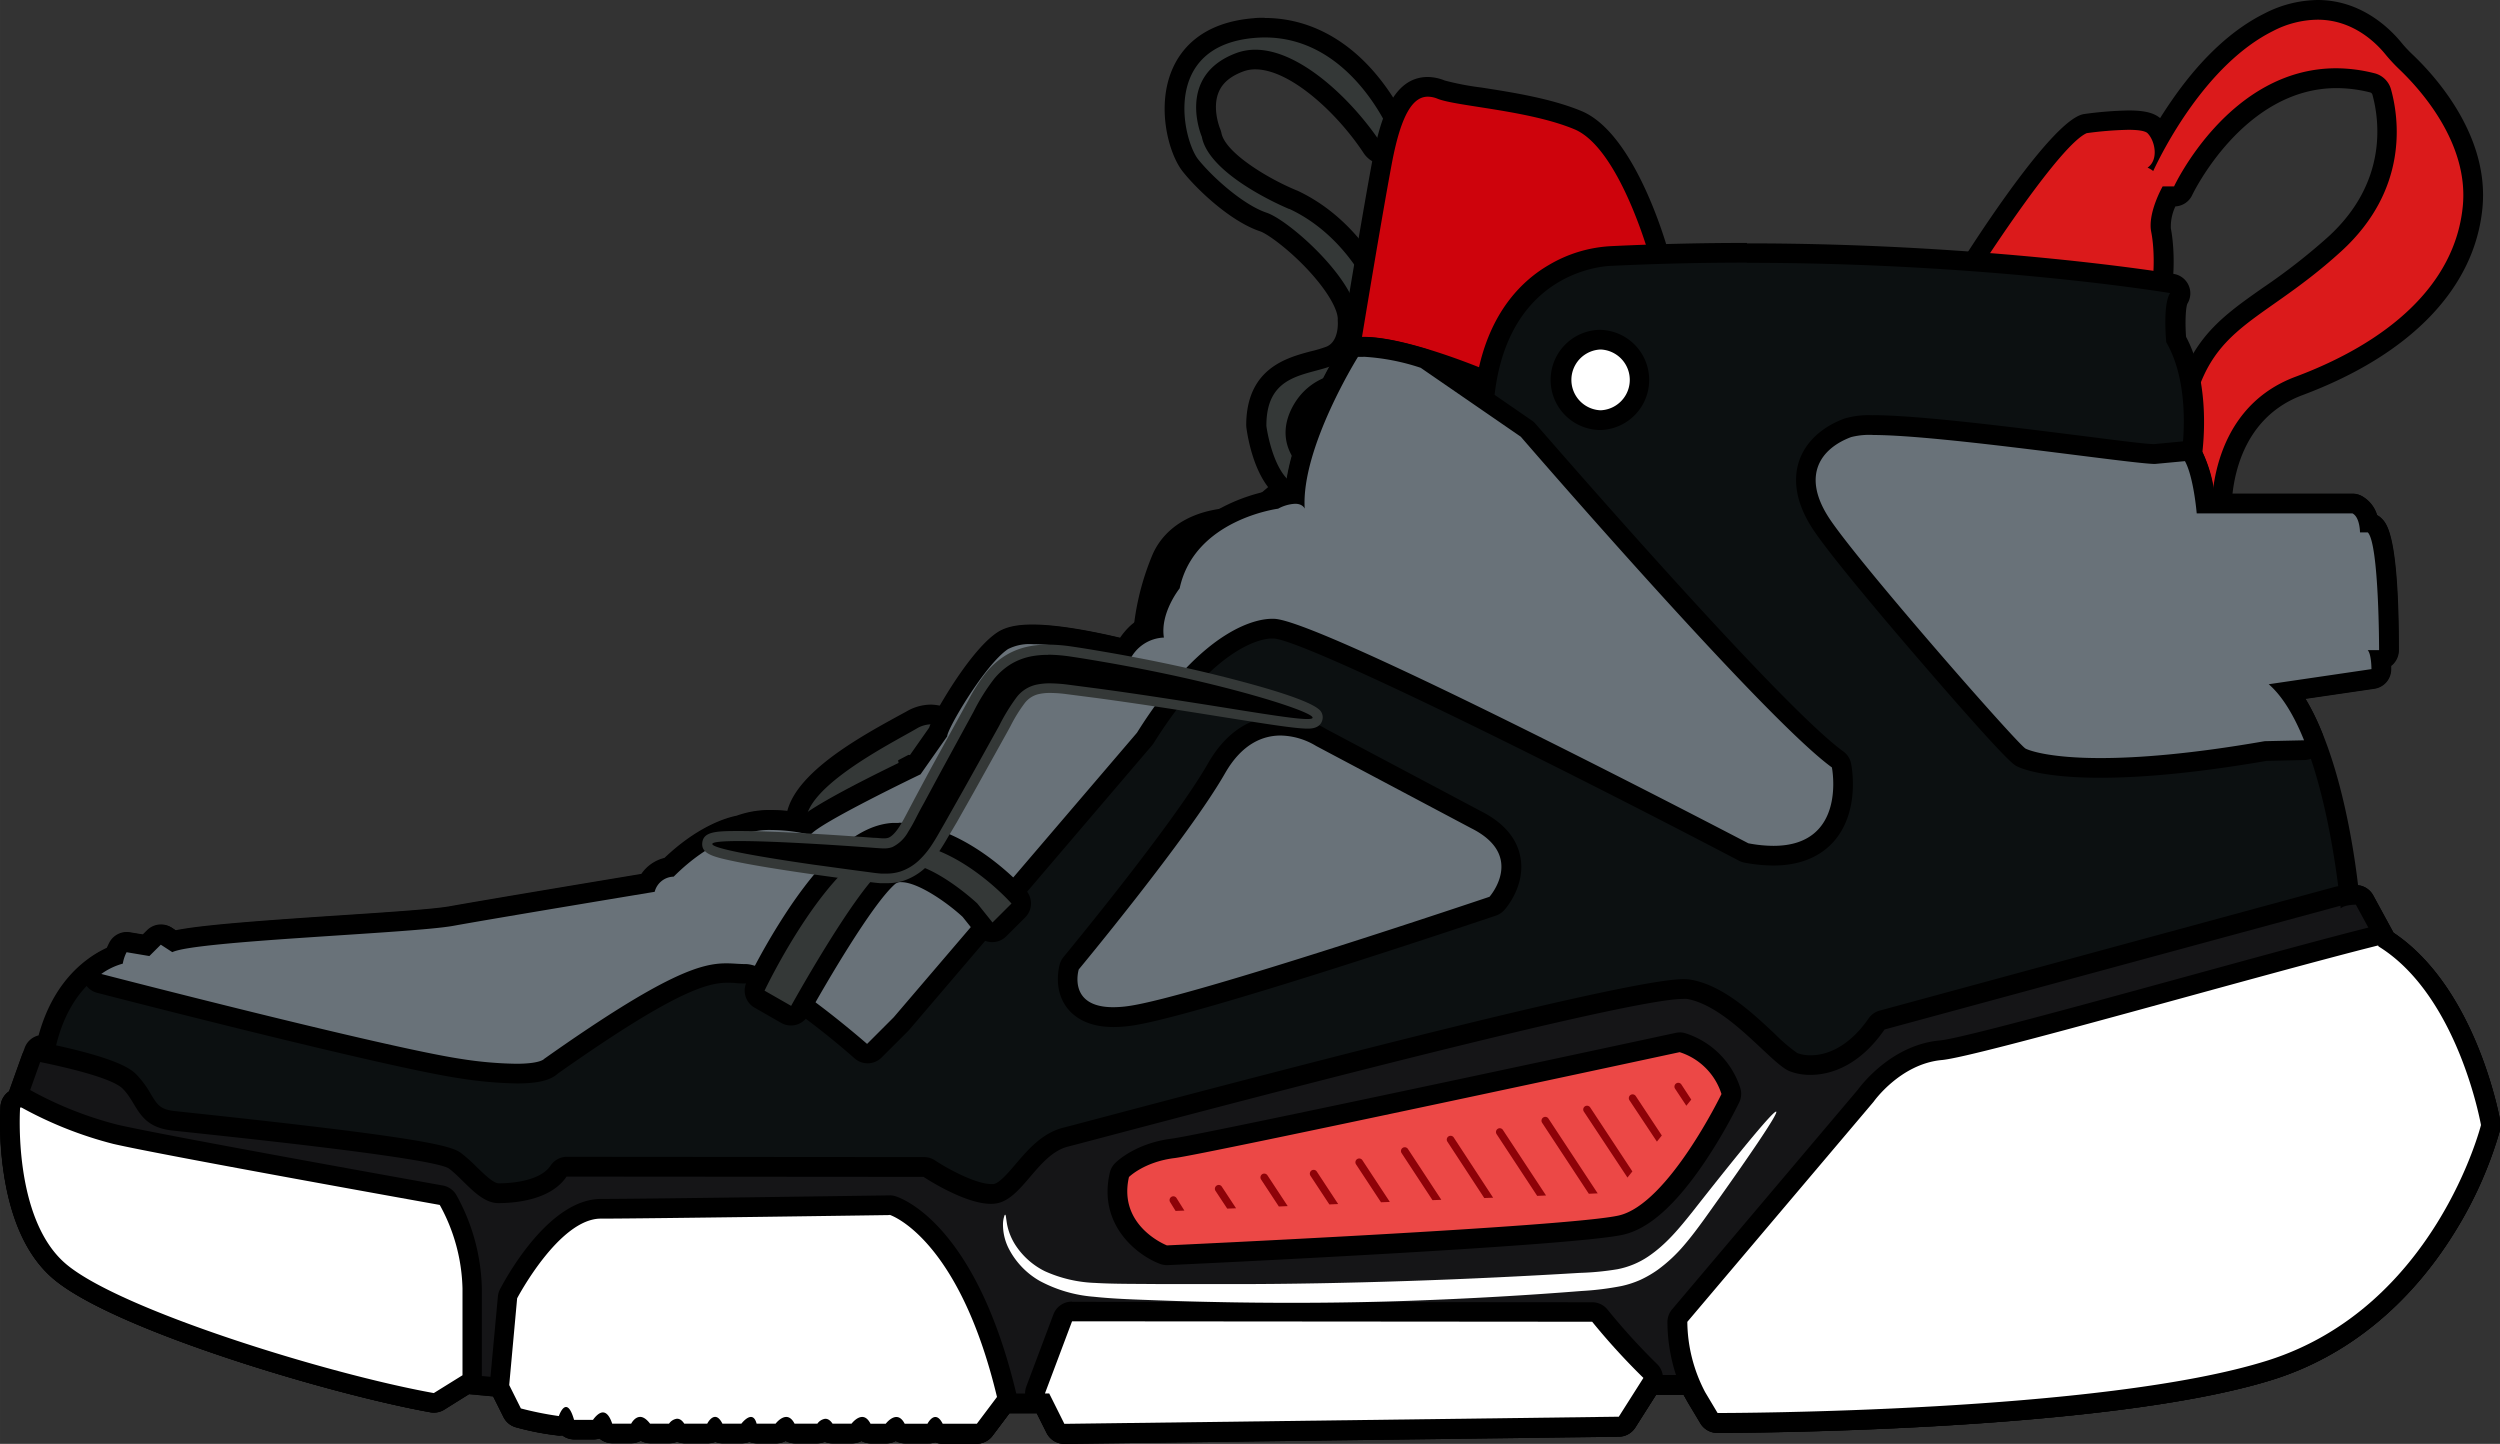 <?xml version="1.0" ?><!DOCTYPE svg  PUBLIC '-//W3C//DTD SVG 1.1//EN'  'http://www.w3.org/Graphics/SVG/1.1/DTD/svg11.dtd'><svg class="icon" height="115.51px" version="1.1" viewBox="0 0 1773 1024" width="200px" xmlns="http://www.w3.org/2000/svg"><rect x="0" y="0" width="1773" height="1024" fill="#333333" stroke="none"/><path d="M576.672 597.601a11.416 11.416 0 0 1-11.032-8.099c-7.855-25.729 31.175-51.319 74.499-75.128l6.528-3.491a27.545 27.545 0 0 1 13.755-3.945 27.929 27.929 0 0 1 21.819 11.905l128.052-60.116c0.489-10.159 2.793-38.402 13.964-63.049s39.344-28.662 55.019-28.662c2.269 0 4.224 0 5.621 0.175l24.787-20.946c-12.917-11.137-17.455-35.609-18.503-43.185a10.473 10.473 0 0 1 0-1.815c0.209-34.387 23.251-40.531 40.077-45.035a96.982 96.982 0 0 0 12.673-4.015c13.79-5.865 12.079-24.437 11.974-25.136s0-0.489 0-0.733c0-22.901-45.209-63.991-59.802-68.844-18.572-6.214-41.404-27.126-51.668-40.008-8.134-10.159-17.246-40.776-6.528-65.527 5.725-13.161 19.341-29.36 51.877-31.943 2.444-0.209 4.922-0.314 7.331-0.314 63.572 0 93.177 66.505 96.319 74.08a12.184 12.184 0 0 1 0.838 3.177 11.451 11.451 0 0 1-2.863 8.972 11.66 11.66 0 0 1-8.728 3.91 11.346 11.346 0 0 1-9.6-5.202c-20.597-30.966-55.613-62.316-82.703-62.316a31.42 31.42 0 0 0-11.067 1.955c-10.683 3.98-17.839 10.159-21.296 18.328-6.144 14.488 0.908 31.42 0.977 31.42a7.436 7.436 0 0 1 0.454 1.501c3.282 17.455 36.237 37.145 57.603 46.012l0.524 0.244C955.941 159.856 974.025 195.5 977.237 202.482a11.765 11.765 0 0 1 1.047 5.551l-2.898 51.773a11.59 11.59 0 0 1-11.521 10.927h-2.199c-10.159 0-28.627 2.723-38.402 20.946a28.347 28.347 0 0 0 7.296 37.983 11.835 11.835 0 0 1 4.085 6.703l7.192 34.911a11.521 11.521 0 0 1-8.693 13.615l-79.666 18.712c-15.081 8.413-19.55 30.023-20.737 38.157l9.147 9.147a11.59 11.59 0 0 1-3.282 18.677l-178.254 83.786a11.521 11.521 0 0 1-15.675-6.179l-0.698-1.711a6.982 6.982 0 0 1-2.583 3.107c-24.996 17.106-46.676 31.978-49.573 36.377a11.625 11.625 0 0 1-6.424 9.74l-3.491 1.676a11.625 11.625 0 0 1-5.237 1.222z" fill="#343837"/><path d="M897.012 26.567c59.139 0 87.032 62.839 89.895 69.821a3.91 3.91 0 0 1 0.314 1.257 4.608 4.608 0 0 1-4.643 5.132 4.399 4.399 0 0 1-3.77-2.095c-19.061-28.627-56.206-65.423-88.533-65.423a38.786 38.786 0 0 0-13.51 2.374c-43.115 16.129-24.437 59.348-24.437 59.348 5.132 27.23 58.824 49.957 61.792 51.179h0.279C950.845 165.197 967.881 198.991 970.883 205.275a4.399 4.399 0 0 1 0.454 2.199l-2.932 51.738a4.573 4.573 0 0 1-4.538 4.364h-2.199c-10.927 0-32.851 2.898-44.721 24.437-13.964 25.624 3.945 42.626 9.042 46.78a4.538 4.538 0 0 1 1.641 2.653l7.192 34.911a4.573 4.573 0 0 1-3.491 5.411l-79.911 18.782a5.411 5.411 0 0 0-1.257 0.454c-18.956 10.473-23.704 36.761-24.717 44.686a4.608 4.608 0 0 0 1.327 3.84l9.95 9.984a4.608 4.608 0 0 1-1.292 7.436l-178.254 83.786a4.329 4.329 0 0 1-1.955 0.454 4.643 4.643 0 0 1-4.294-2.898l-2.409-6.04a4.573 4.573 0 0 0-4.259-2.898l-6.982 3.666c-0.943 0 0.768 2.967 0 3.491-43.01 29.43-52.82 36.551-52.645 41.544a4.573 4.573 0 0 1-2.548 4.085l-3.491 1.676a4.957 4.957 0 0 1-2.095 0.489 4.538 4.538 0 0 1-4.364-3.142c-7.89-26.148 60.186-60.011 77.99-70.485a20.946 20.946 0 0 1 10.299-3.002c8.553 0 14.488 6.528 17.455 10.473a4.538 4.538 0 0 0 3.701 1.885 4.957 4.957 0 0 0 1.99-0.419L814.588 464.312a4.573 4.573 0 0 0 2.618-3.98c0.349-8.867 2.234-37.215 13.476-61.862 9.88-21.68 35.609-24.437 48.7-24.437 2.548 0 4.608 0 6.005 0.209h0.349a4.573 4.573 0 0 0 3.002-1.117l27.754-23.425a4.643 4.643 0 0 0-0.524-7.436c-12.882-8.832-17.455-36.691-17.839-40.217a5.411 5.411 0 0 1 0-0.768c0.244-37.285 29.709-34.596 48.526-42.661s16.164-32.292 16.164-32.292c0-26.951-48.421-70.066-64.55-75.477s-37.704-24.437-48.456-37.738S822.897 32.188 890.24 26.846c2.304-0.175 4.538-0.279 6.773-0.279m0-13.964c-2.583 0-5.237 0-7.855 0.314-36.028 2.863-51.284 21.226-57.742 36.167-11.451 26.427-2.863 59.697 7.436 72.649S872.784 157.098 893.731 164.08c4.713 1.571 19.061 11.73 32.676 26.043 16.513 17.455 22.378 30.302 22.343 36.167a11.765 11.765 0 0 0 0 1.536s1.187 13.964-7.82 17.944a92.688 92.688 0 0 1-11.73 3.491c-16.827 4.538-45 12.079-45.384 51.773a20.213 20.213 0 0 0 0.209 2.898c1.292 8.972 5.202 28.382 15.326 41.544l-17.106 14.453h-3.177c-29.534 0-51.912 11.939-61.408 32.746a185.027 185.027 0 0 0-14.418 61.373l-119.569 56.136a33.165 33.165 0 0 0-23.565-10.473 34.527 34.527 0 0 0-17.211 4.853l-6.424 3.491c-30.896 16.967-88.429 48.596-77.816 83.297a18.363 18.363 0 0 0 17.7 13.022 19.131 19.131 0 0 0 8.344-1.955l3.491-1.676a18.642 18.642 0 0 0 9.95-12.917c5.202-5.062 24.437-18.398 44.057-31.769a18.607 18.607 0 0 0 20.946 3.491l178.044-83.786a18.572 18.572 0 0 0 5.237-29.953l-6.563-6.563c1.536-7.96 5.725-22.936 15.849-29.255l78.619-18.468a18.468 18.468 0 0 0 13.964-21.819l-7.192-35.085a18.747 18.747 0 0 0-6.528-10.683c-6.808-5.516-13.301-15.081-5.586-29.22s21.959-17.455 32.467-17.455h2.199a18.572 18.572 0 0 0 18.503-17.455l2.898-51.738a18.538 18.538 0 0 0-1.711-8.902c-3.491-7.331-22.482-44.79-63.084-63.887l-0.873-0.349c-20.353-8.379-50.551-26.707-53.169-40.671a15.745 15.745 0 0 0-0.943-3.002s-5.97-14.418-0.873-26.183c2.723-6.354 8.379-11.067 17.246-14.383a24.088 24.088 0 0 1 8.623-1.501c24.437 0 57.812 30.512 76.803 59.348a18.468 18.468 0 0 0 15.396 8.309 18.677 18.677 0 0 0 17.211-25.764 157.692 157.692 0 0 0-26.288-41.334c-21.505-24.193-47.932-36.97-76.489-37.005z"/><path d="M1065.072 311.403a6.738 6.738 0 0 1-2.444-0.454L959.083 272.303a6.982 6.982 0 0 1-4.434-7.68c0.175-1.082 17.455-107.42 25.624-150.116 4.922-26.148 12.638-52.925 32.362-52.925a25.45 25.45 0 0 1 9.461 1.99 189.39 189.39 0 0 0 27.51 5.411c21.749 3.491 48.875 7.611 69.507 16.268 34.457 14.383 55.543 87.87 57.847 96.214a6.982 6.982 0 0 1-1.466 6.424l-105.151 121.105a6.982 6.982 0 0 1-5.272 2.409z" fill="#CE030C"/><path d="M1012.636 68.565a18.503 18.503 0 0 1 6.982 1.501c13.476 5.376 64.655 8.134 96.947 21.61s53.658 91.641 53.658 91.641L1065.072 304.421l-103.545-38.681s17.455-106.827 25.59-149.941c6.703-35.504 15.221-47.234 25.52-47.234m0-13.964c-24.821 0-33.759 29.639-39.24 58.615-8.029 42.766-25.485 149.208-25.659 150.29a13.964 13.964 0 0 0 8.832 15.326l103.545 38.646a13.301 13.301 0 0 0 4.887 0.908 13.964 13.964 0 0 0 10.473-4.818l105.151-121.105a13.964 13.964 0 0 0 2.932-12.847c-2.409-8.693-24.437-85.147-61.897-100.822-21.435-8.937-48.875-13.266-71.113-16.722a192.951 192.951 0 0 1-26.008-4.992 32.607 32.607 0 0 0-12.044-2.479z"/><path d="M1568.659 373.789a6.982 6.982 0 0 1-1.676-0.209l-10.787-2.723a6.982 6.982 0 0 1-5.202-5.76l-6.982-48.386a5.83 5.83 0 0 1 0-1.746c6.982-64.48 30.023-80.713 64.969-105.291a438.548 438.548 0 0 0 46.71-36.482c45.628-41.614 38.402-89.371 33.41-107.979a9.461 9.461 0 0 0-6.982-6.528 106.722 106.722 0 0 0-25.31-3.177c-70.589 0-108.223 79.073-108.677 79.876a6.982 6.982 0 0 1-6.319 4.05h-3.84c-2.967 6.179-6.982 16.757-5.516 23.949 3.037 15.256 2.723 40.636-3.107 55.159a6.982 6.982 0 0 1-6.458 4.364 7.227 7.227 0 0 1-1.746-0.209l-115.799-29.744a6.982 6.982 0 0 1-4.119-10.473c9.182-14.244 56.101-85.671 75.931-94.259a9.95 9.95 0 0 1 1.746-0.489 257.012 257.012 0 0 1 30.442-2.444c10.019 0 15.431 1.292 18.572 4.469a23.146 23.146 0 0 1 4.678 6.389c14.767-25.624 40.915-62.56 76.489-80.295a77.467 77.467 0 0 1 34.562-8.867c27.44 0 45.384 17.106 53.658 27.3a104.488 104.488 0 0 0 9.356 10.019C1722.266 59.348 1758.154 99.077 1753.581 146.625c-5.202 54.112-48.875 99.216-123.13 126.97-58.894 22.029-55.019 89.72-54.81 92.583a6.982 6.982 0 0 1-2.479 5.83 6.982 6.982 0 0 1-4.503 1.78z" fill="#DB1A1B"/><path d="M1643.647 13.964c24.926 0 41.334 16.233 48.212 24.717a119.744 119.744 0 0 0 9.95 10.683c14.593 13.964 49.119 51.947 44.825 96.737-5.446 56.555-53.972 96.912-118.696 121.105s-59.348 99.6-59.348 99.6l-10.752-2.723-6.982-48.351c9.251-86.055 47.444-80.888 109.445-137.408 48.421-44.127 40.985-94.887 35.399-114.996a16.303 16.303 0 0 0-11.87-11.416 111.959 111.959 0 0 0-26.986-3.491c-76.035 0-114.996 83.786-114.996 83.786h-8.099s-10.787 18.852-8.099 32.292 2.653 37.704-2.723 51.179l-115.799-29.709s53.937-83.471 72.789-91.536a254.324 254.324 0 0 1 29.43-2.374c6.424 0 11.87 0.628 13.685 2.409 5.376 5.411 8.064 18.887 0 24.437a14.872 14.872 0 0 1 4.015 2.409c6.598-14.139 37.389-75.582 84.938-99.286A70.066 70.066 0 0 1 1643.647 13.964m0-13.964A84.205 84.205 0 0 0 1605.908 9.6c-22.238 11.067-43.394 30.442-62.839 57.568a327.427 327.427 0 0 0-11.102 16.583c-4.573-3.805-11.241-5.411-22.343-5.411a265.496 265.496 0 0 0-31.42 2.514 13.615 13.615 0 0 0-3.491 1.012c-20.562 8.763-62.141 70.589-79.038 96.737a13.964 13.964 0 0 0 8.239 21.121l115.799 29.744a14.907 14.907 0 0 0 3.491 0.419 13.964 13.964 0 0 0 12.882-8.763c6.982-17.455 6.249-45.105 3.491-59.104a33.34 33.34 0 0 1 3.212-15.64 13.964 13.964 0 0 0 11.939-8.064c0.349-0.733 36.342-75.826 102.358-75.826a98.134 98.134 0 0 1 23.635 3.002 2.304 2.304 0 0 1 1.78 1.571c4.818 17.455 11.416 61.966-31.42 100.962a432.892 432.892 0 0 1-46.047 35.923c-35.26 24.752-60.71 42.661-67.971 110.248a14.593 14.593 0 0 0 0 3.491l6.982 48.351a13.964 13.964 0 0 0 10.473 11.555l10.787 2.723a13.964 13.964 0 0 0 12.358-2.863 13.964 13.964 0 0 0 4.957-11.695c0-2.618-3.491-65.388 50.306-85.531 76.803-28.731 122.187-75.896 127.633-132.835 4.853-50.725-32.676-92.548-49.05-108.223a91.815 91.815 0 0 1-8.763-9.356C1695.419 20.946 1675.101 0 1643.647 0z"/><path d="M754.751 1016.773a6.982 6.982 0 0 1-6.249-3.875l-8.832-17.665h-27.23l-13.964 18.747a6.982 6.982 0 0 1-5.586 2.793h-24.333a6.982 6.982 0 0 1-5.411-2.548 6.982 6.982 0 0 1-5.376 2.548h-16.164a6.982 6.982 0 0 1-6.249-3.84 4.085 4.085 0 0 0-0.175-0.384 9.182 9.182 0 0 0-1.431 1.431 6.982 6.982 0 0 1-5.586 2.793h-10.787a6.982 6.982 0 0 1-6.249-3.875L610.954 1012.41a11.939 11.939 0 0 0-1.466 1.501 6.982 6.982 0 0 1-5.551 2.723h-13.476a6.982 6.982 0 0 1-5.376-2.548 7.261 7.261 0 0 1-5.376 2.548h-16.164a6.982 6.982 0 0 1-6.249-3.84l-0.209-0.384a14.523 14.523 0 0 0-1.466 1.466 6.982 6.982 0 0 1-5.551 2.758h-13.476a6.982 6.982 0 0 1-5.376-2.548 6.982 6.982 0 0 1-5.376 2.514h-13.476a6.982 6.982 0 0 1-5.376-2.548 6.982 6.982 0 0 1-5.376 2.548H485.276a6.982 6.982 0 0 1-5.411-2.583 6.982 6.982 0 0 1-5.376 2.548h-13.476a6.982 6.982 0 0 1-5.586-2.793 11.939 11.939 0 0 0-1.292-1.536l-0.349 0.454a6.982 6.982 0 0 1-6.214 3.875h-13.476a6.982 6.982 0 0 1-6.633-4.783 16.408 16.408 0 0 0-0.628-1.641l-0.244 0.384a6.982 6.982 0 0 1-5.97 3.491h-13.476a6.982 6.982 0 0 1-6.389-4.224 6.982 6.982 0 0 1-4.364 1.536 201.539 201.539 0 0 1-28.627-5.621 6.982 6.982 0 0 1-4.538-3.666l-9.042-18.049-23.39-2.164-19.585 12.219a6.982 6.982 0 0 1-3.701 1.047h-1.222C228.996 980.99 80.521 934.489 41.91 901.359 2.077 867.111 6.999 788.458 7.314 785.141a6.982 6.982 0 0 1 4.573-6.109l12.009-33.479a6.982 6.982 0 0 1 6.563-4.608h2.444c10.473-44.825 37.459-59.069 48.247-63.049a39.938 39.938 0 0 1 2.374-5.76 6.982 6.982 0 0 1 6.249-3.875h1.152l12.603 2.13 5.551-5.551a6.982 6.982 0 0 1 4.957-2.025 7.157 7.157 0 0 1 3.875 1.152l5.202 3.491c15.151-4.224 56.974-7.227 116.706-11.171 35.26-2.339 68.565-4.538 80.295-6.668 26.183-4.748 118.696-20.074 138.875-23.46a21.156 21.156 0 0 1 15.431-11.241c24.437-23.704 44.86-28.731 49.748-29.639a61.443 61.443 0 0 1 22.797-3.805 123.758 123.758 0 0 1 25.694 2.967c12.847-10.124 50.9-29.116 75.407-40.88l17.106-24.437c4.189-13.964 30.512-54.6 45.698-64.724 4.538-3.002 11.451-4.469 21.191-4.469 21.68 0 52.89 7.227 65.318 10.473 6.668-11.381 13.964-17.141 22.098-17.141a13.964 13.964 0 0 1 2.514 0.209 41.195 41.195 0 0 1 16.233-11.555 48.875 48.875 0 0 1 4.259-34.631c15.012-28.592 55.124-41.23 61.059-42.94a34.282 34.282 0 0 1 14.488-4.05c3.247-43.603 37.18-98.308 38.751-100.822a6.982 6.982 0 0 1 5.306-3.247h4.643c25.624 0 69.018 16.687 87.277 24.193 7.611-43.918 29.884-65.562 47.863-76.105A89.022 89.022 0 0 1 1143.272 181.536c30.896-1.501 63.153-2.269 95.551-2.269 170.818 0 300.232 21.365 301.524 21.575a6.982 6.982 0 0 1 4.643 10.752c-2.304 3.491-2.723 17.455-1.711 29.011 16.373 29.534 12.707 69.612 11.206 81.028 5.795 8.867 8.553 25.659 9.705 35.33h104.139a6.982 6.982 0 0 1 3.142 0.733 17.77 17.77 0 0 1 8.448 12.777 6.982 6.982 0 0 1 4.119 2.025c8.797 8.797 10.054 59.348 10.054 88.429a6.982 6.982 0 0 1-5.76 6.982 53.797 53.797 0 0 1 0.349 6.563 6.982 6.982 0 0 1-5.97 6.982l-59.697 8.797c28.906 37.948 40.043 117.824 43.045 144.6a38.402 38.402 0 0 1 4.713-0.314 6.982 6.982 0 0 1 6.144 3.666l15.256 27.929c57.254 36.935 73.557 126.551 74.22 130.356a6.982 6.982 0 0 1 0 2.932c-1.362 5.411-34.911 133.464-155.632 171.795-117.474 37.285-381.364 37.704-392.536 37.704a7.192 7.192 0 0 1-6.109-3.491l-13.964-23.565h-27.23l-16.827 26.392a6.982 6.982 0 0 1-5.795 3.212z" fill="#0C1011"/><path d="M1238.823 186.388c172.214 0 300.232 21.47 300.232 21.47-5.411 8.064-2.723 34.911-2.723 34.911 18.817 32.327 10.683 80.818 10.683 80.818 8.064 8.064 10.752 40.392 10.752 40.392h110.422c5.376 2.688 5.376 13.476 5.376 13.476H1679.221c8.064 8.064 8.029 83.506 8.029 83.506h-8.099c2.688 2.723 2.688 13.476 2.688 13.476l-72.859 10.822c40.357 34.911 51.039 158.948 51.039 158.948 2.688-2.688 10.752-2.688 10.752-2.688l16.129 29.639c56.555 34.911 72.614 126.656 72.614 126.656s-32.432 129.17-150.954 166.873c-117.09 37.145-384.017 37.354-390.441 37.354l-16.129-26.951h-34.911l-18.887 29.604-393.199 5.062-10.752-21.54h-34.911l-16.199 21.54h-24.577c-1.78-3.491-3.491-4.783-5.202-4.783-3.177 0-5.586 4.783-5.586 4.783h-16.164c-1.78-3.491-3.875-4.783-5.865-4.783-3.98 0-7.576 4.783-7.576 4.783h-10.787c-1.78-3.491-3.875-4.818-5.9-4.818-3.98 0-7.576 4.783-7.576 4.783h-13.441c-1.815-2.688-3.491-3.491-5.202-3.491a8.169 8.169 0 0 0-5.586 3.491h-16.164c-1.78-3.491-3.875-4.783-5.865-4.783-4.015 0-7.611 4.783-7.611 4.783h-13.441c-0.908-3.491-2.409-4.783-4.015-4.783-3.177 0-6.773 4.748-6.773 4.748h-13.476c-1.78-3.491-3.491-4.783-5.167-4.783-3.212 0-5.586 4.783-5.586 4.783H485.276c-1.815-2.723-3.491-3.491-5.202-3.491a8.169 8.169 0 0 0-5.586 3.491h-13.476c-2.688-3.491-5.062-4.783-6.982-4.783-4.015 0-6.389 4.783-6.389 4.783h-13.476c-2.025-6.04-4.399-7.96-6.633-7.96-3.491 0-6.982 5.272-6.982 5.272h-13.441c-1.99-6.982-3.98-9.112-5.69-9.112-2.932 0-5.097 6.424-5.097 6.424a232.4 232.4 0 0 1-26.916-5.411l-10.752-21.54-29.639-2.723-21.365 13.336c-75.372-13.545-223.428-59.348-261.167-91.815S14.261 785.49 14.261 785.49h2.688l13.51-37.704H38.419c10.787-56.555 48.526-64.585 48.526-64.585a27.405 27.405 0 0 1 2.688-8.099l16.164 2.723 8.099-8.064 8.309 5.516c16.164-8.064 169.701-13.301 199.305-18.677s142.785-24.123 142.785-24.123a14.209 14.209 0 0 1 13.476-10.752c26.951-26.916 48.491-29.604 48.491-29.604a54.635 54.635 0 0 1 20.946-3.491 117.649 117.649 0 0 1 27.614 3.491c5.202-8.029 78.025-42.975 78.025-42.975l18.887-26.916c0-5.376 26.986-51.144 43.15-61.897a33.584 33.584 0 0 1 17.455-3.491c26.427 0 68.844 11.451 68.844 11.451 7.506-14.942 13.964-18.258 18.572-18.258a8.518 8.518 0 0 1 5.69 2.13c2.723-10.752 21.575-16.129 21.575-16.129-18.817-53.902 59.348-75.372 59.348-75.372a27.929 27.929 0 0 1 12.044-3.491c5.621 0 6.808 3.491 6.808 3.491-2.653-43.08 37.808-107.699 37.808-107.699H967.043c31.42 0 92.897 27.161 92.897 27.161C1070.553 188.518 1143.272 188.518 1143.272 188.518c32.921-1.571 64.934-2.269 95.551-2.269m0-13.964c-32.397 0-64.689 0.768-95.935 2.269a95.9 95.9 0 0 0-44.371 13.336c-18.084 10.473-40.252 31.42-49.608 72.544-21.435-8.483-58.301-21.54-82.11-21.54-1.85 0-3.491 0-5.272 0.209a13.964 13.964 0 0 0-10.473 6.493c-1.536 2.444-33.479 53.902-39.205 98.274a48.037 48.037 0 0 0-10.683 3.77c-8.099 2.444-48.875 16.024-64.689 46.222a55.857 55.857 0 0 0-5.9 33.863 48.631 48.631 0 0 0-11.416 8.379c-9.216 0.209-17.455 5.621-24.821 16.164-14.767-3.491-42.172-9.356-62.106-9.356-11.311 0-19.271 1.78-25.066 5.656-10.962 7.296-23.216 24.123-31.594 36.97-10.473 16.303-14.907 25.38-16.617 30.512l-15.396 21.959c-44.057 21.261-63.468 32.607-72.405 38.925a128.751 128.751 0 0 0-24.019-2.479 69.018 69.018 0 0 0-24.752 4.05c-6.738 1.327-26.986 6.982-51.144 29.918a27.929 27.929 0 0 0-16.408 11.346c-25.415 4.224-110.772 18.433-135.803 22.936-11.381 2.06-44.511 4.259-79.596 6.563-61.966 4.119-97.75 6.982-114.891 10.473l-2.653-1.78a13.964 13.964 0 0 0-7.75-2.339 13.964 13.964 0 0 0-9.88 4.085l-3.002 2.967-9.077-1.501a12.847 12.847 0 0 0-2.304-0.209 13.964 13.964 0 0 0-12.463 7.715c-0.559 1.082-1.117 2.304-1.676 3.491-13.092 6.144-37.32 21.889-48.386 62.141A13.964 13.964 0 0 0 17.473 743.213l-11.102 31.001a13.964 13.964 0 0 0-5.9 10.473c-0.244 3.491-5.446 85.496 37.075 122.013s197.734 82.354 267.8 94.957a14.453 14.453 0 0 0 2.444 0.209 13.964 13.964 0 0 0 7.401-2.13l17.455-10.962 17.176 1.606 7.296 14.593a13.964 13.964 0 0 0 9.077 7.296 192.009 192.009 0 0 0 30.337 5.83 16.129 16.129 0 0 0 2.269-0.175 13.964 13.964 0 0 0 8.483 2.863h13.476a15.291 15.291 0 0 0 4.434-0.628 13.964 13.964 0 0 0 9.042 3.317h13.476a13.964 13.964 0 0 0 6.703-1.746 13.964 13.964 0 0 0 6.738 1.746H474.803a13.964 13.964 0 0 0 5.376-1.082 14.244 14.244 0 0 0 5.376 1.117h16.199a15.396 15.396 0 0 0 5.586-0.977 14.174 14.174 0 0 0 5.167 0.977h13.476a14.872 14.872 0 0 0 5.481-1.012 13.964 13.964 0 0 0 5.272 1.047h13.476a13.964 13.964 0 0 0 6.982-1.676 13.685 13.685 0 0 0 6.563 1.676H579.535a13.964 13.964 0 0 0 5.376-1.082 13.964 13.964 0 0 0 5.376 1.082H603.972a14.139 14.139 0 0 0 6.982-1.641 13.964 13.964 0 0 0 6.563 1.676h10.787a13.964 13.964 0 0 0 6.982-1.676 13.65 13.65 0 0 0 6.528 1.676h16.164a16.233 16.233 0 0 0 5.341-0.698 14.174 14.174 0 0 0 5.167 0.977h24.228a13.964 13.964 0 0 0 11.171-5.586l11.974-15.954h19.41l6.982 13.964a13.964 13.964 0 0 0 12.498 7.715h0.175l393.234-5.062a13.964 13.964 0 0 0 11.59-6.528l14.732-23.181H1193.962l12.079 20.178a13.964 13.964 0 0 0 11.974 6.773c11.346 0 276.283-0.419 394.805-38.018 51.703-16.408 95.795-52.366 127.599-103.51a284.766 284.766 0 0 0 32.676-73.312 13.51 13.51 0 0 0 0.209-5.795c-0.663-3.91-17.246-94.887-75.791-134.057l-14.418-26.497a13.964 13.964 0 0 0-10.752-7.192c-3.491-29.918-13.755-93.351-37.285-132.137l48.875-7.157a13.964 13.964 0 0 0 11.939-13.79v-2.444a13.615 13.615 0 0 0 1.327-1.152 14.174 14.174 0 0 0 4.119-9.88c0-81.202-8.483-89.72-12.114-93.386a12.882 12.882 0 0 0-3.247-2.409 22.797 22.797 0 0 0-11.137-13.685 13.964 13.964 0 0 0-6.249-1.466h-97.994a96.982 96.982 0 0 0-8.623-29.849c1.606-14.278 3.945-52.366-11.59-81.551-0.733-9.74-0.349-20.318 0.908-23.46a13.964 13.964 0 0 0-9.531-21.156c-1.292-0.244-131.264-21.68-302.676-21.68z"/><path d="M754.751 1016.773a6.982 6.982 0 0 1-6.249-3.875l-8.832-17.665h-27.23l-13.964 18.747a6.982 6.982 0 0 1-5.586 2.793h-24.333a6.982 6.982 0 0 1-5.411-2.548 6.982 6.982 0 0 1-5.376 2.548h-16.164a6.982 6.982 0 0 1-6.249-3.84 4.085 4.085 0 0 0-0.175-0.384 9.182 9.182 0 0 0-1.431 1.431 6.982 6.982 0 0 1-5.586 2.793h-10.787a6.982 6.982 0 0 1-6.249-3.875L610.954 1012.41a11.939 11.939 0 0 0-1.466 1.501 6.982 6.982 0 0 1-5.551 2.723h-13.476a6.982 6.982 0 0 1-5.376-2.548 7.261 7.261 0 0 1-5.376 2.548h-16.164a6.982 6.982 0 0 1-6.249-3.84l-0.209-0.384a14.523 14.523 0 0 0-1.466 1.466 6.982 6.982 0 0 1-5.551 2.758h-13.476a6.982 6.982 0 0 1-5.376-2.548 6.982 6.982 0 0 1-5.376 2.514h-13.476a6.982 6.982 0 0 1-5.376-2.548 6.982 6.982 0 0 1-5.376 2.548H485.276a6.982 6.982 0 0 1-5.411-2.583 6.982 6.982 0 0 1-5.376 2.548h-13.476a6.982 6.982 0 0 1-5.586-2.793 11.939 11.939 0 0 0-1.292-1.536l-0.349 0.454a6.982 6.982 0 0 1-6.214 3.875h-13.476a6.982 6.982 0 0 1-6.633-4.783 16.408 16.408 0 0 0-0.628-1.641l-0.244 0.384a6.982 6.982 0 0 1-5.97 3.491h-13.476a6.982 6.982 0 0 1-6.389-4.224 6.982 6.982 0 0 1-4.364 1.536 201.539 201.539 0 0 1-28.627-5.621 6.982 6.982 0 0 1-4.538-3.666l-9.042-18.049-23.39-2.164-19.585 12.219a6.982 6.982 0 0 1-3.701 1.047h-1.222C228.996 980.99 80.521 934.489 41.91 901.359 2.077 867.111 6.999 788.458 7.314 785.141a6.982 6.982 0 0 1 4.573-6.109l10.054-27.929a6.982 6.982 0 0 1 6.563-4.643 9.95 9.95 0 0 1 1.431 0c51.912 10.683 59.523 18.293 62.001 20.772a60.046 60.046 0 0 1 8.797 12.079c4.957 8.169 8.553 13.964 22.029 15.57l14.139 1.536c145.124 15.5 179.266 21.959 185.864 26.951a113.495 113.495 0 0 1 10.473 9.391c6.773 6.633 13.755 13.441 20.318 13.476 9.74 0 33.235-1.536 42.696-15.71a6.982 6.982 0 0 1 5.795-3.107l253.207 0.209a6.982 6.982 0 0 1 3.84 1.187c7.506 4.992 29.988 17.944 43.848 17.944a18.014 18.014 0 0 0 2.479-0.175c6.738-0.943 13.231-8.553 20.109-16.617 8.134-9.531 17.455-20.353 30.372-23.6 2.932-0.733 12.707-3.491 27.44-7.192 158.844-41.893 374.208-97.75 410.445-97.75a20.527 20.527 0 0 1 4.154 0.314c20.946 3.805 40.357 22.029 55.857 36.656 6.982 6.633 14.383 13.476 18.049 14.942a33.584 33.584 0 0 0 12.184 2.13c9.915 0 29.22-3.805 46.815-29.185a6.982 6.982 0 0 1 3.91-2.758l323.098-87.835a8.099 8.099 0 0 1 1.815-0.244 7.366 7.366 0 0 1 2.13 0.349 34.911 34.911 0 0 1 8.832-1.117 6.982 6.982 0 0 1 6.144 3.666l15.256 27.929c57.254 36.935 73.557 126.551 74.22 130.356a6.982 6.982 0 0 1 0 2.932c-1.362 5.411-34.911 133.464-155.632 171.795-117.474 37.285-381.364 37.704-392.536 37.704a7.192 7.192 0 0 1-6.109-3.491l-13.964-23.565h-27.23l-16.827 26.392a6.982 6.982 0 0 1-5.795 3.212z" fill="#151517"/><path d="M1670.773 641.588l16.129 29.639c56.555 34.911 72.614 126.656 72.614 126.656s-32.432 129.17-150.954 166.873c-117.09 37.145-384.017 37.354-390.441 37.354l-16.129-26.951h-34.911l-18.887 29.604-393.199 5.062-10.752-21.54h-34.911l-16.199 21.54h-24.577c-1.78-3.491-3.491-4.783-5.202-4.783-3.177 0-5.586 4.783-5.586 4.783h-16.164c-1.78-3.491-3.875-4.783-5.865-4.783-3.98 0-7.576 4.783-7.576 4.783h-10.787c-1.78-3.491-3.875-4.818-5.9-4.818-3.98 0-7.576 4.783-7.576 4.783h-13.441c-1.815-2.688-3.491-3.491-5.202-3.491a8.169 8.169 0 0 0-5.586 3.491h-16.164c-1.78-3.491-3.875-4.783-5.865-4.783-4.015 0-7.611 4.783-7.611 4.783h-13.441c-0.908-3.491-2.409-4.783-4.015-4.783-3.177 0-6.773 4.748-6.773 4.748h-13.476c-1.78-3.491-3.491-4.783-5.167-4.783-3.212 0-5.586 4.783-5.586 4.783H485.276c-1.815-2.723-3.491-3.491-5.202-3.491a8.169 8.169 0 0 0-5.586 3.491h-13.476c-2.688-3.491-5.062-4.783-6.982-4.783-4.015 0-6.389 4.783-6.389 4.783h-13.476c-2.025-6.04-4.399-7.96-6.633-7.96-3.491 0-6.982 5.272-6.982 5.272h-13.441c-1.99-6.982-3.98-9.112-5.69-9.112-2.932 0-5.097 6.424-5.097 6.424a232.4 232.4 0 0 1-26.916-5.411l-10.752-21.54-29.639-2.723-21.365 13.266c-75.372-13.545-223.428-59.348-261.167-91.815S14.261 785.49 14.261 785.49h2.688l11.555-32.292c18.991 3.91 51.039 11.381 58.51 18.887 10.752 10.752 10.752 26.916 34.911 29.639s185.83 19.026 196.582 27.091 21.54 24.437 34.911 24.437c13.476 0 37.634-2.723 48.386-18.817l253.172 0.209s28.662 19.131 47.723 19.131a22.378 22.378 0 0 0 3.491-0.244c18.852-2.653 29.639-34.911 51.214-40.357 20.946-5.237 390.197-104.732 436.174-104.732a16.652 16.652 0 0 1 2.898 0c29.639 5.411 59.348 45.838 72.684 51.249a40.147 40.147 0 0 0 14.802 2.618c14.977 0 35.155-6.982 52.575-32.188l323.273-87.765 0.209 1.92c2.688-2.688 10.752-2.688 10.752-2.688m0-13.964a42.87 42.87 0 0 0-9.007 0.768 17.804 17.804 0 0 0-1.99 0 14.209 14.209 0 0 0-3.491 0.489l-323.203 87.835a13.964 13.964 0 0 0-7.82 5.516c-15.815 22.797-32.537 26.183-41.09 26.183a26.288 26.288 0 0 1-9.6-1.606 121.105 121.105 0 0 1-15.884-13.58c-16.268-15.256-36.551-34.247-59.348-38.402a31.001 31.001 0 0 0-5.411-0.419c-37.075 0-252.998 55.857-412.225 98.064-14.732 3.91-24.437 6.493-27.335 7.192-15.186 3.805-25.171 15.5-34.003 25.834-5.446 6.424-11.66 13.65-15.78 14.244a9.81 9.81 0 0 1-1.501 0c-10.752 0-30.198-10.299-39.973-16.792a13.964 13.964 0 0 0-7.715-2.339l-253.312-0.209a13.964 13.964 0 0 0-11.59 6.214c-7.82 11.695-30.128 12.603-36.796 12.603-3.805 0-10.473-6.633-15.535-11.486a112.343 112.343 0 0 0-11.171-9.984c-6.982-5.167-25.869-10.857-189.425-28.313l-13.964-1.501c-10.054-1.152-12.044-4.399-16.792-12.289a67.971 67.971 0 0 0-9.845-13.371c-3.491-3.491-11.59-11.59-65.562-22.692a15.535 15.535 0 0 0-2.828-0.279 13.964 13.964 0 0 0-13.126 9.251l-9.147 25.59a13.964 13.964 0 0 0-5.9 10.473c-0.244 3.491-5.446 85.496 37.075 122.013s197.734 82.354 267.8 94.957a14.453 14.453 0 0 0 2.444 0.209 13.964 13.964 0 0 0 7.401-2.13l17.455-10.962 17.176 1.606 7.296 14.593a13.964 13.964 0 0 0 9.077 7.296 192.009 192.009 0 0 0 30.337 5.83 16.129 16.129 0 0 0 2.269-0.175 13.964 13.964 0 0 0 8.483 2.863h13.476a15.291 15.291 0 0 0 4.434-0.628 13.964 13.964 0 0 0 9.042 3.317h13.476a13.964 13.964 0 0 0 6.703-1.746 13.964 13.964 0 0 0 6.738 1.746H474.803a13.964 13.964 0 0 0 5.376-1.082 14.244 14.244 0 0 0 5.376 1.117h16.199a15.396 15.396 0 0 0 5.586-0.977 14.174 14.174 0 0 0 5.167 0.977h13.476a14.872 14.872 0 0 0 5.481-1.012 13.964 13.964 0 0 0 5.272 1.047h13.476a13.964 13.964 0 0 0 6.982-1.676 13.685 13.685 0 0 0 6.563 1.676H579.535a13.964 13.964 0 0 0 5.376-1.082 13.964 13.964 0 0 0 5.376 1.082H603.972a14.139 14.139 0 0 0 6.982-1.641 13.964 13.964 0 0 0 6.563 1.676h10.787a13.964 13.964 0 0 0 6.982-1.676 13.65 13.65 0 0 0 6.528 1.676h16.164A16.233 16.233 0 0 0 663.32 1022.883a14.174 14.174 0 0 0 5.167 0.977h24.228a13.964 13.964 0 0 0 11.171-5.586l11.974-15.954h19.41l6.982 13.964a13.964 13.964 0 0 0 12.498 7.715h0.175l393.234-5.062a13.964 13.964 0 0 0 11.59-6.528l14.732-23.181H1193.962l12.079 20.178a13.964 13.964 0 0 0 11.974 6.773c11.346 0 276.283-0.419 394.805-38.018 51.703-16.408 95.795-52.366 127.599-103.51a284.766 284.766 0 0 0 32.676-73.312 13.51 13.51 0 0 0 0.209-5.795c-0.663-3.91-17.246-94.887-75.791-134.057l-14.418-26.497a13.964 13.964 0 0 0-12.254-7.296z m-1250.5 384.541z"/><path d="M307.65 994.954h-1.222c-77.432-13.964-225.907-60.465-264.518-93.596-39.833-34.247-34.911-112.901-34.596-116.218a6.982 6.982 0 0 1 6.982-6.493h1.082a6.982 6.982 0 0 1 3.491 0.838 267.346 267.346 0 0 0 63.119 24.961c34.422 7.995 229.258 42.87 231.248 43.219a6.982 6.982 0 0 1 4.748 3.282 134.825 134.825 0 0 1 17.106 62.839v61.443a6.982 6.982 0 0 1-3.282 5.9l-20.213 12.638a6.982 6.982 0 0 1-3.945 1.187z" fill="#FFFFFF"/><path d="M14.261 785.49h1.047A276.458 276.458 0 0 0 80.312 811.254c34.911 8.099 231.563 43.289 231.563 43.289a128.367 128.367 0 0 1 16.129 59.348v61.443L307.65 987.972c-75.372-13.545-223.428-59.348-261.167-91.815S14.261 785.49 14.261 785.49m0-13.964a13.964 13.964 0 0 0-13.964 12.987 243.048 243.048 0 0 0 2.095 46.012c4.922 34.736 16.687 60.326 34.911 76.001 23.495 20.178 78.828 41.369 121.07 55.613 51.144 17.176 107.385 32.257 146.625 39.344a14.453 14.453 0 0 0 2.444 0.209 13.964 13.964 0 0 0 7.401-2.13l20.318-12.463a13.964 13.964 0 0 0 6.563-11.835v-61.443a142.331 142.331 0 0 0-18.084-66.33 13.964 13.964 0 0 0-9.426-6.703c-1.955-0.349-196.617-35.19-230.899-43.15a260.119 260.119 0 0 1-61.338-24.263 13.964 13.964 0 0 0-6.633-1.85h-1.082z"/><path d="M668.557 1016.704a6.982 6.982 0 0 1-5.411-2.548 6.982 6.982 0 0 1-5.376 2.548h-16.164a6.982 6.982 0 0 1-6.249-3.84 4.085 4.085 0 0 0-0.175-0.384 9.182 9.182 0 0 0-1.431 1.431 6.982 6.982 0 0 1-5.586 2.793h-10.787a6.982 6.982 0 0 1-6.249-3.875L610.954 1012.41a11.939 11.939 0 0 0-1.466 1.501 6.982 6.982 0 0 1-5.551 2.723h-13.476a6.982 6.982 0 0 1-5.376-2.548 6.982 6.982 0 0 1-5.376 2.548h-16.164a6.982 6.982 0 0 1-6.249-3.84l-0.209-0.384a14.523 14.523 0 0 0-1.466 1.466 6.982 6.982 0 0 1-5.551 2.758h-13.476a6.982 6.982 0 0 1-5.376-2.548 6.982 6.982 0 0 1-5.376 2.514h-13.476a6.982 6.982 0 0 1-5.376-2.548 6.982 6.982 0 0 1-5.376 2.548H485.276a6.982 6.982 0 0 1-5.411-2.583 6.982 6.982 0 0 1-5.376 2.548h-13.476a6.982 6.982 0 0 1-5.586-2.793 11.939 11.939 0 0 0-1.292-1.536l-0.384 0.559a7.227 7.227 0 0 1-6.179 3.77h-13.476a6.982 6.982 0 0 1-6.633-4.783 16.408 16.408 0 0 0-0.628-1.641l-0.244 0.384a6.982 6.982 0 0 1-5.97 3.491h-13.476a6.982 6.982 0 0 1-6.389-4.224 6.982 6.982 0 0 1-4.364 1.536 201.539 201.539 0 0 1-28.627-5.621 6.982 6.982 0 0 1-4.538-3.666l-8.274-16.583a6.598 6.598 0 0 1-0.698-3.735l5.621-61.548a7.366 7.366 0 0 1 0.768-2.583c3.247-6.179 32.572-60.256 65.492-60.256h0.419c30.442 0 202.482-2.479 204.193-2.514a7.331 7.331 0 0 1 2.13 0.314c2.13 0.698 52.89 18.014 80.748 134.232a6.982 6.982 0 0 1-1.187 5.83l-14.209 18.747a6.982 6.982 0 0 1-5.586 2.793z" fill="#FFFFFF"/><path d="M630.958 861.561s48.875 15.465 76.105 129.17l-14.278 18.991h-24.228c-1.78-3.491-3.491-4.783-5.202-4.783-3.177 0-5.586 4.783-5.586 4.783h-16.164c-1.78-3.491-3.875-4.783-5.865-4.783-3.98 0-7.576 4.783-7.576 4.783h-10.787c-1.78-3.491-3.875-4.818-5.9-4.818-3.98 0-7.576 4.783-7.576 4.783h-13.441c-1.815-2.688-3.491-3.491-5.202-3.491a8.169 8.169 0 0 0-5.586 3.491h-16.164c-1.78-3.491-3.875-4.783-5.865-4.783-4.015 0-7.611 4.783-7.611 4.783h-13.441c-0.908-3.491-2.409-4.783-4.015-4.783-3.177 0-6.773 4.748-6.773 4.748h-13.476c-1.78-3.491-3.491-4.783-5.167-4.783-3.212 0-5.586 4.783-5.586 4.783H485.276c-1.815-2.723-3.491-3.491-5.202-3.491a8.169 8.169 0 0 0-5.586 3.491h-13.476c-2.688-3.491-5.062-4.783-6.982-4.783-4.015 0-6.389 4.783-6.389 4.783h-13.476c-2.025-6.04-4.399-7.96-6.633-7.96-3.491 0-6.982 5.272-6.982 5.272h-13.441c-1.99-6.982-3.98-9.112-5.69-9.112-2.932 0-5.097 6.424-5.097 6.424a232.4 232.4 0 0 1-26.916-5.411l-8.274-16.583 5.621-61.513s29.674-56.52 59.348-56.52h0.489c30.931 0 204.227-2.514 204.227-2.514m0-13.964c-1.746 0-173.576 2.514-204.053 2.514h-0.454c-36.237 0-66.051 53.309-71.672 63.991a14.244 14.244 0 0 0-1.536 5.202L347.413 980.99a14.313 14.313 0 0 0 1.431 7.506l8.274 16.583a13.964 13.964 0 0 0 9.077 7.296 192.009 192.009 0 0 0 30.337 5.83 16.129 16.129 0 0 0 2.269-0.175 13.964 13.964 0 0 0 8.483 2.863h13.476a15.291 15.291 0 0 0 4.434-0.628 13.964 13.964 0 0 0 9.042 3.317h13.476a13.964 13.964 0 0 0 6.703-1.746 13.964 13.964 0 0 0 6.738 1.746H474.803a13.964 13.964 0 0 0 5.376-1.082 14.244 14.244 0 0 0 5.376 1.117h16.199a15.396 15.396 0 0 0 5.586-0.977 14.174 14.174 0 0 0 5.167 0.977h13.476a14.872 14.872 0 0 0 5.481-1.012 13.964 13.964 0 0 0 5.272 1.047h13.476a13.964 13.964 0 0 0 6.982-1.676 13.685 13.685 0 0 0 6.563 1.676H579.535a13.964 13.964 0 0 0 5.376-1.082 13.964 13.964 0 0 0 5.376 1.082H603.972a14.139 14.139 0 0 0 6.982-1.641 13.964 13.964 0 0 0 6.563 1.676h10.787a13.964 13.964 0 0 0 6.982-1.676 13.65 13.65 0 0 0 6.528 1.676h16.164A16.233 16.233 0 0 0 663.32 1022.883a14.174 14.174 0 0 0 5.167 0.977h24.228a13.964 13.964 0 0 0 11.171-5.586l14.278-18.991a13.964 13.964 0 0 0 2.409-11.66c-28.313-117.963-79.666-137.408-85.461-139.224a13.371 13.371 0 0 0-4.224-0.663z"/><path d="M754.751 1016.773a6.982 6.982 0 0 1-6.249-3.875l-8.902-17.804a6.982 6.982 0 0 1-5.167-9.321l19.236-51.144a6.982 6.982 0 0 1 6.528-4.538l368.971 0.314a6.982 6.982 0 0 1 5.411 2.583 483.443 483.443 0 0 0 35.714 39.135 6.982 6.982 0 0 1 1.117 8.832l-17.455 27.545a6.982 6.982 0 0 1-5.795 3.212z" fill="#FFFFFF"/><path d="M760.197 937.072l368.971 0.314a476.915 476.915 0 0 0 36.342 39.833l-17.455 27.51-393.199 5.062-10.752-21.54h-3.037l19.236-51.179m0-13.964A13.964 13.964 0 0 0 747.106 932.115l-19.236 51.179a13.964 13.964 0 0 0 1.606 12.847 13.615 13.615 0 0 0 5.097 4.469l7.68 15.396a13.964 13.964 0 0 0 12.498 7.715h0.175l393.234-5.062a13.964 13.964 0 0 0 11.59-6.249l17.455-27.545a13.964 13.964 0 0 0-2.269-17.735 456.317 456.317 0 0 1-34.911-38.402 13.964 13.964 0 0 0-10.857-5.167l-368.971-0.314z"/><path d="M1217.981 1009.093a6.982 6.982 0 0 1-5.97-3.491l-8.867-14.802-0.209-0.419a114.891 114.891 0 0 1-13.406-53.029 6.982 6.982 0 0 1 1.641-4.503l131.962-155.771c2.339-3.247 22.238-29.465 53.378-32.257 14.558-1.327 94.608-23.251 172.04-44.511 50.62-13.964 102.986-28.243 136.152-36.586a7.401 7.401 0 0 1 1.711-0.209 6.982 6.982 0 0 1 5.516 2.688c57.358 36.866 73.696 126.656 74.36 130.461a6.982 6.982 0 0 1 0 2.932c-1.362 5.411-34.911 133.464-155.632 171.795-117.474 37.285-381.294 37.704-392.536 37.704z" fill="#FFFFFF"/><path d="M1686.517 670.494l0.384 0.733c56.555 34.911 72.614 126.656 72.614 126.656s-32.432 129.17-150.954 166.873c-117.09 37.145-384.017 37.354-390.441 37.354l-8.832-14.802a108.991 108.991 0 0 1-12.638-49.852l132.102-156.086s18.887-26.916 48.491-29.604c25.066-2.234 225.314-60.186 309.413-81.272m0-13.964a13.964 13.964 0 0 0-3.491 0.419c-33.41 8.379-85.81 22.762-136.466 36.656-73.452 20.143-156.923 43.01-170.853 44.267-33.34 3.002-54.845 30.268-58.231 34.911L1185.828 928.624a13.964 13.964 0 0 0-3.282 9.007 122.362 122.362 0 0 0 13.964 56.206c0.175 0.279 0.314 0.559 0.454 0.838l8.867 14.802a13.964 13.964 0 0 0 11.974 6.773c11.346 0 276.283-0.419 394.805-38.018 51.703-16.408 95.795-52.366 127.564-103.51a284.173 284.173 0 0 0 32.711-73.312 13.51 13.51 0 0 0 0.209-5.795c-0.663-3.945-17.455-95.76-76.629-134.616a13.964 13.964 0 0 0-10.124-4.329z"/><path d="M827.575 890.222a7.611 7.611 0 0 1-2.514-0.454c-13.964-5.446-38.681-24.263-31.175-56.625a6.982 6.982 0 0 1 1.85-3.491c0.524-0.524 12.742-12.498 36.412-15.431 20.946-2.618 354.308-74.29 357.66-74.988a6.668 6.668 0 0 1 3.177 0 52.61 52.61 0 0 1 34.527 34.247 6.982 6.982 0 0 1-0.349 5.237c-4.015 8.274-40.287 81.342-77.502 89.895-35.225 8.064-310.077 20.946-321.772 21.435z" fill="#EC4846"/><path d="M1191.274 746.216a45.628 45.628 0 0 1 29.604 29.674s-37.773 78.06-72.789 86.125-320.515 21.226-320.515 21.226-34.911-13.51-26.916-48.491c0 0 10.787-10.787 32.362-13.441s358.253-75.128 358.253-75.128m0-13.964a13.964 13.964 0 0 0-2.932 0.314c-93.491 20.143-339.995 72.824-357.066 74.953-25.555 3.177-39.03 15.954-40.461 17.455a13.964 13.964 0 0 0-3.735 6.738C778.525 868.647 806.454 890.222 822.548 896.297a13.964 13.964 0 0 0 5.027 0.943h0.628c11.73-0.524 287.175-13.371 323.029-21.61 18.328-4.189 37.285-21.191 57.987-51.877a374.242 374.242 0 0 0 24.228-41.893 13.964 13.964 0 0 0 0.698-10.473 59.977 59.977 0 0 0-39.449-38.786 13.964 13.964 0 0 0-3.491-0.419z"/><path d="M1195.952 784.199l3.491-4.364-6.982-10.683a2.653 2.653 0 0 0-3.735-0.768 2.723 2.723 0 0 0-0.768 3.735zM1175.076 809.648l3.491-4.364-18.468-27.929a2.688 2.688 0 0 0-3.735-0.803 2.723 2.723 0 0 0-0.768 3.735zM1154.199 835.133l3.491-4.364-29.918-45.384a2.688 2.688 0 0 0-4.503 2.967zM1126.794 846.619l6.284-0.279-34.911-53.029a2.653 2.653 0 0 0-3.735-0.768 2.723 2.723 0 0 0-0.768 3.735zM1090.173 848.12l6.284-0.279-30.582-46.466a2.653 2.653 0 0 0-3.701-0.803 2.723 2.723 0 0 0-0.803 3.735zM1052.644 849.656l6.284-0.244-27.929-42.696a2.688 2.688 0 0 0-4.503 2.967zM1015.918 851.157l6.284-0.244-23.739-36.133a2.688 2.688 0 0 0-4.503 2.932zM979.401 852.658l6.284-0.244-19.48-29.604a2.688 2.688 0 0 0-4.503 2.967zM942.78 854.194l6.249-0.279-15.151-23.041a2.688 2.688 0 0 0-3.735-0.768 2.723 2.723 0 0 0-0.768 3.735zM906.962 855.661l6.284-0.279-14.383-21.854a2.688 2.688 0 1 0-4.503 2.967zM870.34 857.162l6.284-0.244-10.089-15.326a2.618 2.618 0 0 0-3.701-0.768 2.688 2.688 0 0 0-0.803 3.735zM833.719 858.803l6.249-0.244-5.586-8.902a2.653 2.653 0 0 0-3.701-0.803 2.723 2.723 0 0 0-0.803 3.735z" fill="#8E0208"/><path d="M1489.761 544.607c-39.554 0-53.867-6.179-56.346-7.436-9.531-4.783-126.865-142.052-142.645-166.908-9.566-15.047-12.358-28.836-8.274-41.02 3.805-11.346 13.72-20.493 27.929-25.799a55.368 55.368 0 0 1 17.874-1.955c31.42 0 97.226 8.309 145.263 14.348 25.939 3.282 48.386 6.074 54.426 6.179l20.946-1.955h0.663a6.982 6.982 0 0 1 6.109 3.491c4.922 8.937 7.436 24.437 8.518 33.444h104.139a6.982 6.982 0 0 1 3.142 0.733 17.77 17.77 0 0 1 8.448 12.777 6.982 6.982 0 0 1 4.119 2.025c8.797 8.797 10.054 59.348 10.054 88.429a6.982 6.982 0 0 1-5.76 6.982 53.797 53.797 0 0 1 0.349 6.563 6.982 6.982 0 0 1-5.97 6.982l-59.662 8.797a139.119 139.119 0 0 1 17.455 32.153 6.982 6.982 0 0 1-0.628 6.458 6.982 6.982 0 0 1-5.69 3.142l-27.265 0.628c-45.873 7.925-85.287 11.939-117.16 11.939z" fill="#697279"/><path d="M1328.299 308.506c48.875 0 183.595 20.527 200.003 20.527l21.261-1.99c6.214 11.241 8.344 37.04 8.344 37.04h110.422c5.376 2.688 5.376 13.476 5.376 13.476H1679.221c8.064 8.064 8.029 83.506 8.029 83.506h-8.099c2.688 2.723 2.688 13.476 2.688 13.476L1608.981 485.258c10.124 8.797 18.363 23.146 25.066 39.763l-27.929 0.628C1553.542 534.832 1515.979 537.624 1489.761 537.624c-35.434 0-50.097-5.132-53.204-6.703-5.376-2.688-121.07-134.755-139.922-164.394s-5.341-48.491 16.233-56.555a52.052 52.052 0 0 1 15.431-1.501m0-13.964a60.919 60.919 0 0 0-20.353 2.374c-16.199 6.074-27.579 16.792-32.048 30.163-3.282 9.81-4.399 25.904 8.972 46.955 12.079 19.026 57.323 72.056 76.21 93.945 61.862 71.811 67.029 74.36 69.228 75.477 3.805 1.92 19.375 8.169 59.348 8.169 32.153 0 71.811-4.05 117.824-11.974l26.776-0.593a13.964 13.964 0 0 0 12.638-19.166 166.07 166.07 0 0 0-11.905-24.437l48.631-7.157a13.964 13.964 0 0 0 11.939-13.79v-2.444a13.615 13.615 0 0 0 1.327-1.152 14.174 14.174 0 0 0 4.119-9.88c0-81.202-8.483-89.72-12.114-93.386a12.882 12.882 0 0 0-3.247-2.409 22.797 22.797 0 0 0-11.137-13.685 13.964 13.964 0 0 0-6.249-1.466h-98.029a99.81 99.81 0 0 0-8.518-29.849 13.964 13.964 0 0 0-12.219-7.192h-1.327l-20.493 1.955c-6.144 0-29.046-3.072-53.274-6.109-48.281-6.074-114.332-14.418-146.171-14.418z"/><path d="M366.126 761.472a284.278 284.278 0 0 1-40.427-3.701c-53.274-8.029-247.377-58.231-255.616-60.361a6.982 6.982 0 0 1-2.199-12.498 60.011 60.011 0 0 1 13.266-6.982 39.938 39.938 0 0 1 2.374-5.76 6.982 6.982 0 0 1 6.249-3.875h1.152l12.603 2.13 5.551-5.551a6.982 6.982 0 0 1 4.957-2.025 7.157 7.157 0 0 1 3.875 1.152l5.202 3.491c15.151-4.224 56.974-7.227 116.706-11.171 35.26-2.339 68.565-4.538 80.295-6.668 26.183-4.748 118.696-20.074 138.875-23.46a21.156 21.156 0 0 1 15.431-11.241c24.437-23.704 44.86-28.731 49.748-29.639a61.443 61.443 0 0 1 22.797-3.805 123.758 123.758 0 0 1 25.694 2.967c12.847-10.124 50.9-29.116 75.407-40.88l17.106-24.437c4.189-13.964 30.512-54.6 45.698-64.724 4.538-3.002 11.451-4.469 21.191-4.469 21.749 0 53.029 7.261 65.423 10.473a34.596 34.596 0 0 1 20.353-13.964 62.35 62.35 0 0 1 12.009-32.013c5.097-21.435 19.655-38.646 42.172-49.818a116.811 116.811 0 0 1 31.943-10.473 33.933 33.933 0 0 1 13.964-3.84c3.247-43.603 37.18-98.308 38.751-100.822a6.982 6.982 0 0 1 5.306-3.247h4.643a158.18 158.18 0 0 1 42.8 8.169 6.738 6.738 0 0 1 1.955 0.943l70.938 48.875a6.109 6.109 0 0 1 1.327 1.187c1.711 1.99 172.214 199.235 219.449 233.413a6.982 6.982 0 0 1 2.758 4.294c0.244 1.187 5.656 29.43-9.775 48.212-8.553 10.473-21.54 15.745-38.402 15.745a106.547 106.547 0 0 1-19.096-1.92 6.214 6.214 0 0 1-1.955-0.698c-121.664-63.642-310.705-158.355-333.292-158.39h-1.571c-6.982 0-43.359 3.735-89.546 77.502a5.097 5.097 0 0 1-0.593 0.838L639.092 726.142l-0.384 0.419-18.852 18.817a6.982 6.982 0 0 1-9.531 0.314c-26.008-22.797-68.495-54.88-81.551-54.88-2.444 0-4.783 0-6.982-0.279s-4.224-0.244-6.528-0.244c-14.977 0-38.192 5.097-124.561 66.051-3.875 3.421-11.905 5.132-24.577 5.132z" fill="#697279"/><path d="M966.799 252.998a155.667 155.667 0 0 1 40.776 7.855l70.973 48.875s172.179 199.48 220.635 234.53c0 0 11.067 55.613-41.474 55.613a95.83 95.83 0 0 1-17.804-1.815s-304.212-159.158-336.539-159.193a13.964 13.964 0 0 0-1.571 0c-8.204 0-47.548 4.294-95.446 80.783l-172.563 201.854-18.852 18.852s-64.62-56.625-86.16-56.625c-4.678 0-8.832-0.524-13.65-0.524-17.455 0-42.661 6.633-129.17 67.727 0 0-2.409 3.491-19.864 3.491a272.094 272.094 0 0 1-39.414-3.491c-53.832-8.099-254.848-60.186-254.848-60.186a47.409 47.409 0 0 1 15.256-7.331 27.405 27.405 0 0 1 2.688-8.099l16.164 2.723 8.099-8.064 8.169 5.306c16.164-8.064 169.701-13.301 199.305-18.677s142.785-24.123 142.785-24.123a14.209 14.209 0 0 1 13.476-10.752c26.951-26.916 48.491-29.604 48.491-29.604a54.635 54.635 0 0 1 20.946-3.491 117.649 117.649 0 0 1 27.614 3.491c5.202-8.029 78.025-42.975 78.025-42.975l18.887-26.916c0-5.376 26.986-51.144 43.15-61.897a33.584 33.584 0 0 1 17.455-3.491c26.427 0 68.844 11.451 68.844 11.451a27.929 27.929 0 0 1 24.263-16.129c-2.828-17.455 11.171-34.911 11.171-34.911 10.473-48.875 69.821-56.485 69.821-56.485a27.929 27.929 0 0 1 12.044-3.491c5.621 0 6.808 3.491 6.808 3.491-2.653-43.08 37.808-107.699 37.808-107.699h4.015m0-13.964c-1.85 0-3.491 0-5.272 0.209a13.964 13.964 0 0 0-10.473 6.493c-1.536 2.444-33.479 53.902-39.205 98.274a44.755 44.755 0 0 0-9.81 3.491 126.062 126.062 0 0 0-32.956 10.892c-23.949 11.905-39.659 30.198-45.384 53.064a71.218 71.218 0 0 0-12.149 29.814 41.369 41.369 0 0 0-16.513 11.381c-14.628-3.491-42.486-9.461-62.665-9.461-11.311 0-19.271 1.78-25.066 5.656-10.962 7.296-23.216 24.123-31.594 36.97-10.473 16.303-14.907 25.38-16.617 30.512l-15.396 21.959c-44.057 21.261-63.468 32.607-72.405 38.925a128.751 128.751 0 0 0-24.019-2.479 69.018 69.018 0 0 0-24.752 4.05c-6.738 1.327-26.986 6.982-51.144 29.918a27.929 27.929 0 0 0-16.408 11.346c-25.415 4.224-110.772 18.433-135.803 22.936-11.381 2.06-44.511 4.259-79.596 6.563-61.966 4.119-97.75 6.982-114.891 10.473l-2.653-1.78a13.964 13.964 0 0 0-7.75-2.339 13.964 13.964 0 0 0-9.88 4.085l-3.002 2.967-9.077-1.501a12.847 12.847 0 0 0-2.304-0.209 13.964 13.964 0 0 0-12.463 7.715 39.065 39.065 0 0 0-1.641 3.491 68.669 68.669 0 0 0-11.765 6.563 13.964 13.964 0 0 0 4.434 25.031c8.239 2.13 202.482 52.366 256.314 60.5a288.292 288.292 0 0 0 41.474 3.77c14.488 0 23.669-2.13 28.906-6.982 80.295-56.625 105.221-64.445 120.093-64.445 2.025 0 4.015 0 6.144 0.244s4.783 0.279 7.506 0.279c9.147 0.419 45.105 25.24 76.803 53.169a13.964 13.964 0 0 0 19.061-0.628l18.887-18.852 0.733-0.803 172.11-201.644c0.419-0.524 0.838-1.082 1.222-1.641 45.174-72.16 79.806-74.255 83.611-74.255h1.501c21.191 1.327 185.934 82.18 330.08 157.622a15.291 15.291 0 0 0 3.91 1.362 114.402 114.402 0 0 0 20.388 2.025c23.914 0 37.11-9.95 43.953-18.328 17.176-20.946 11.87-50.655 11.206-53.972a13.964 13.964 0 0 0-5.481-8.588c-46.606-33.724-216.446-230.41-218.296-232.331a12.987 12.987 0 0 0-2.618-2.374l-70.938-48.875a14.872 14.872 0 0 0-3.91-1.85c-18.887-5.725-33.549-8.483-44.825-8.483z"/><path d="M789.487 721.29c-12.847 0-22.098-3.701-27.545-11.032-7.75-10.473-4.154-23.285-3.735-24.717a6.982 6.982 0 0 1 1.292-2.444c0.803-0.943 77.711-93.91 103.056-138.176 14.313-24.996 32.641-30.268 45.384-30.268a57.847 57.847 0 0 1 28.836 8.344l109.794 58.231c13.964 6.982 22.378 16.408 24.437 27.684 3.247 16.932-9.182 31.14-9.705 31.734a6.982 6.982 0 0 1-2.967 1.955c-8.623 2.898-211.663 71.323-257.117 77.781a82.983 82.983 0 0 1-11.974 0.908z" fill="#697279"/><path d="M908.079 521.635a50.236 50.236 0 0 1 25.31 7.401l110.038 58.371c38.821 19.445 12.917 48.596 12.917 48.596s-210.511 71.043-255.86 77.467a76.594 76.594 0 0 1-10.997 0.838c-32.641 0-24.437-26.776-24.437-26.776s77.816-93.805 103.755-139.119c12.079-21.121 26.986-26.776 39.449-26.776m0-13.964c-14.697 0-35.609 5.865-51.563 33.794-25.066 43.743-101.59 136.152-102.358 137.164a13.964 13.964 0 0 0-2.653 4.887c-0.524 1.78-4.922 17.77 4.818 30.896 4.713 6.319 14.278 13.964 33.165 13.964a91.536 91.536 0 0 0 12.952-0.977c46.082-6.528 249.716-75.163 258.339-78.06a14.558 14.558 0 0 0 5.935-3.945c1.571-1.78 15.186-17.735 11.346-37.704-2.583-13.476-12.079-24.437-28.278-32.572l-109.375-58.056a64.48 64.48 0 0 0-32.362-9.286z"/><path d="M561.067 720.347a6.982 6.982 0 0 1-3.491-0.908l-18.852-10.822a6.982 6.982 0 0 1-2.828-9.042 442.667 442.667 0 0 1 30.198-52.366c24.437-36.272 47.199-55.299 67.343-56.52h4.05c44.371 0 83.437 43.778 85.077 45.663a6.982 6.982 0 0 1-0.314 9.531l-13.545 13.301a6.982 6.982 0 0 1-4.922 2.025h-0.419a6.982 6.982 0 0 1-5.062-2.618l-10.473-13.092c-8.379-7.75-32.362-26.811-48.665-26.811a12.812 12.812 0 0 0-8.902 3.037c-20.423 17.804-62.839 94.259-63.223 95.027a6.982 6.982 0 0 1-6.109 3.491z" fill="#343837"/><path d="M637.521 597.496c41.718 0 79.841 43.289 79.841 43.289l-13.476 13.441-10.787-13.476s-30.826-29.046-53.797-29.046a20.004 20.004 0 0 0-13.51 4.748c-21.54 18.852-64.724 96.912-64.724 96.912l-18.852-10.787s48.596-102.323 91.675-104.976h3.491m0-13.964h-4.503c-22.727 1.396-46.501 20.946-72.684 59.593a457.854 457.854 0 0 0-30.721 53.309 13.964 13.964 0 0 0 5.69 18.119l18.852 10.787a13.964 13.964 0 0 0 10.683 1.327 13.964 13.964 0 0 0 8.448-6.668c11.695-21.121 45.384-79.038 61.687-93.177a6.109 6.109 0 0 1 4.329-1.292c11.73 0 32.223 14.174 43.534 24.612l10.124 12.673a13.964 13.964 0 0 0 10.124 5.237h0.803a13.964 13.964 0 0 0 9.845-4.085l13.476-13.441a13.964 13.964 0 0 0 0.628-19.131c-1.746-1.955-42.835-48.002-90.314-48.002z"/><path d="M1135.103 297.998a28.522 28.522 0 1 1 28.557-28.522 28.592 28.592 0 0 1-28.557 28.522z" fill="#FFFFFF"/><path d="M1135.138 247.866a21.575 21.575 0 0 1 0 43.115 21.575 21.575 0 0 1 0-43.115m0-13.964A35.539 35.539 0 0 0 1099.704 269.441a35.504 35.504 0 0 0 35.469 35.539 35.539 35.539 0 0 0 0-71.043z"/><path d="M1259.699 788.388c1.536 1.152-18.188 30.407-51.423 76.803-4.259 5.83-8.763 11.939-13.964 17.979a108.223 108.223 0 0 1-18.747 17.455 77.816 77.816 0 0 1-12.044 6.982 68.634 68.634 0 0 1-13.65 4.469 205.973 205.973 0 0 1-28.173 3.491c-37.634 3.002-79.108 5.446-122.676 6.982s-85.077 1.676-122.851 1.117c-18.887-0.314-36.831-0.768-53.588-1.396s-32.327-1.047-46.92-2.618a96.877 96.877 0 0 1-38.402-11.276 55.857 55.857 0 0 1-21.296-21.819 37.459 37.459 0 0 1-4.643-18.572 18.328 18.328 0 0 1 0.733-4.922c0.279-1.082 0.559-1.606 0.803-1.571s0.454 0.593 0.593 1.676 0.349 2.618 0.663 4.608a41.893 41.893 0 0 0 6.563 16.024 52.994 52.994 0 0 0 20.318 17.735 94.259 94.259 0 0 0 35.504 8.309c13.964 0.838 29.569 0.628 46.257 0.838h53.413c37.599 0 78.968-0.768 122.187-2.199s84.693-3.491 122.187-5.76a195.884 195.884 0 0 0 26.532-2.583 58.964 58.964 0 0 0 21.714-8.937c12.952-8.658 22.657-20.737 31.42-31.699 35.399-45.105 57.952-72.265 59.488-71.113z" fill="#FFFFFF"/><path d="M628.409 626.367h-4.154c-2.967-0.244-5.481-0.559-7.925-0.873l-2.898-0.384c-13.231-1.711-25.659-3.491-37.005-5.027-22.971-3.282-41.02-6.249-53.588-8.797-16.862-3.491-25.624-5.551-24.787-13.58s9.984-8.344 26.148-8.344c12.882 0 31.42 0.698 55.124 2.095 11.276 0.663 23.809 1.501 37.18 2.479l3.247 0.244c2.164 0 4.329 0.314 6.179 0.384h0.698a9.88 9.88 0 0 0 3.491-0.454c0.943-0.349 3.875-1.815 7.855-8.064 1.466-2.304 2.967-4.957 4.922-8.693l5.516-10.473 11.381-21.226 24.472-44.511c0.803-1.396 1.536-2.758 2.304-4.119a122.851 122.851 0 0 1 13.126-20.423 55.229 55.229 0 0 1 13.79-11.974 50.97 50.97 0 0 1 17.246-6.389 72.021 72.021 0 0 1 12.707-1.082 121.803 121.803 0 0 1 16.722 1.362c7.82 1.152 14.942 2.339 23.251 3.77 27.335 4.678 53.937 10.194 79.038 16.373 31.42 7.785 69.996 18.642 74.499 26.148a7.401 7.401 0 0 1 0.873 5.795c-1.536 6.144-8.344 6.144-10.473 6.144-8.972 0-30.407-3.491-62.839-8.658l-7.645-1.222c-23.635-3.77-49.503-7.785-78.409-11.73l-22.622-2.932a91.536 91.536 0 0 0-10.962-0.768 35.958 35.958 0 0 0-7.471 0.663 17.455 17.455 0 0 0-10.857 6.808 106.303 106.303 0 0 0-9.705 15.675l-1.885 3.491-24.612 44.232-11.835 20.946-6.074 10.229c-1.85 3.247-4.085 6.982-6.773 10.962a65.143 65.143 0 0 1-9.74 11.276 42.591 42.591 0 0 1-15.116 8.902 40.112 40.112 0 0 1-12.393 1.746z" fill="#343837"/><path d="M743.266 464.312a116.881 116.881 0 0 1 15.78 1.292c8.029 1.187 15.5 2.444 23.006 3.735 29.779 5.132 56.381 10.822 78.584 16.303 44.337 10.962 70.938 20.702 70.24 23.39 0 0.628-1.431 0.908-3.805 0.908-9.112 0-33.933-4.119-69.402-9.81-22.343-3.491-48.875-7.715-78.549-11.73l-22.657-2.967a108.223 108.223 0 0 0-11.87-0.803 44.79 44.79 0 0 0-8.867 0.803 24.123 24.123 0 0 0-14.837 9.182 136.815 136.815 0 0 0-12.323 20.178q-12.603 22.727-24.612 44.197l-11.835 20.946c-1.92 3.491-3.875 6.773-5.76 10.124s-4.05 6.982-6.424 10.473a59.593 59.593 0 0 1-8.693 10.089 35.783 35.783 0 0 1-12.603 7.436 32.886 32.886 0 0 1-10.229 1.501h-3.491c-4.05-0.314-7.192-0.838-10.473-1.257-13.266-1.711-25.59-3.491-36.866-4.992-45-6.458-72.719-11.87-72.405-14.767 0-1.396 6.982-2.06 19.201-2.06 12.812 0 31.42 0.733 54.705 2.095 11.346 0.663 23.774 1.501 37.11 2.444 3.282 0.244 6.982 0.559 9.74 0.663h0.838a16.059 16.059 0 0 0 6.109-0.943 25.624 25.624 0 0 0 11.206-10.822c1.78-2.793 3.491-5.83 5.202-9.182s3.491-6.808 5.481-10.299l11.416-21.191 24.228-44.441a143.762 143.762 0 0 1 14.662-23.425 48.561 48.561 0 0 1 12.009-10.473 44.79 44.79 0 0 1 14.942-5.551 65.108 65.108 0 0 1 11.416-0.943m0-13.964a78.165 78.165 0 0 0-13.964 1.187 57."/></svg>